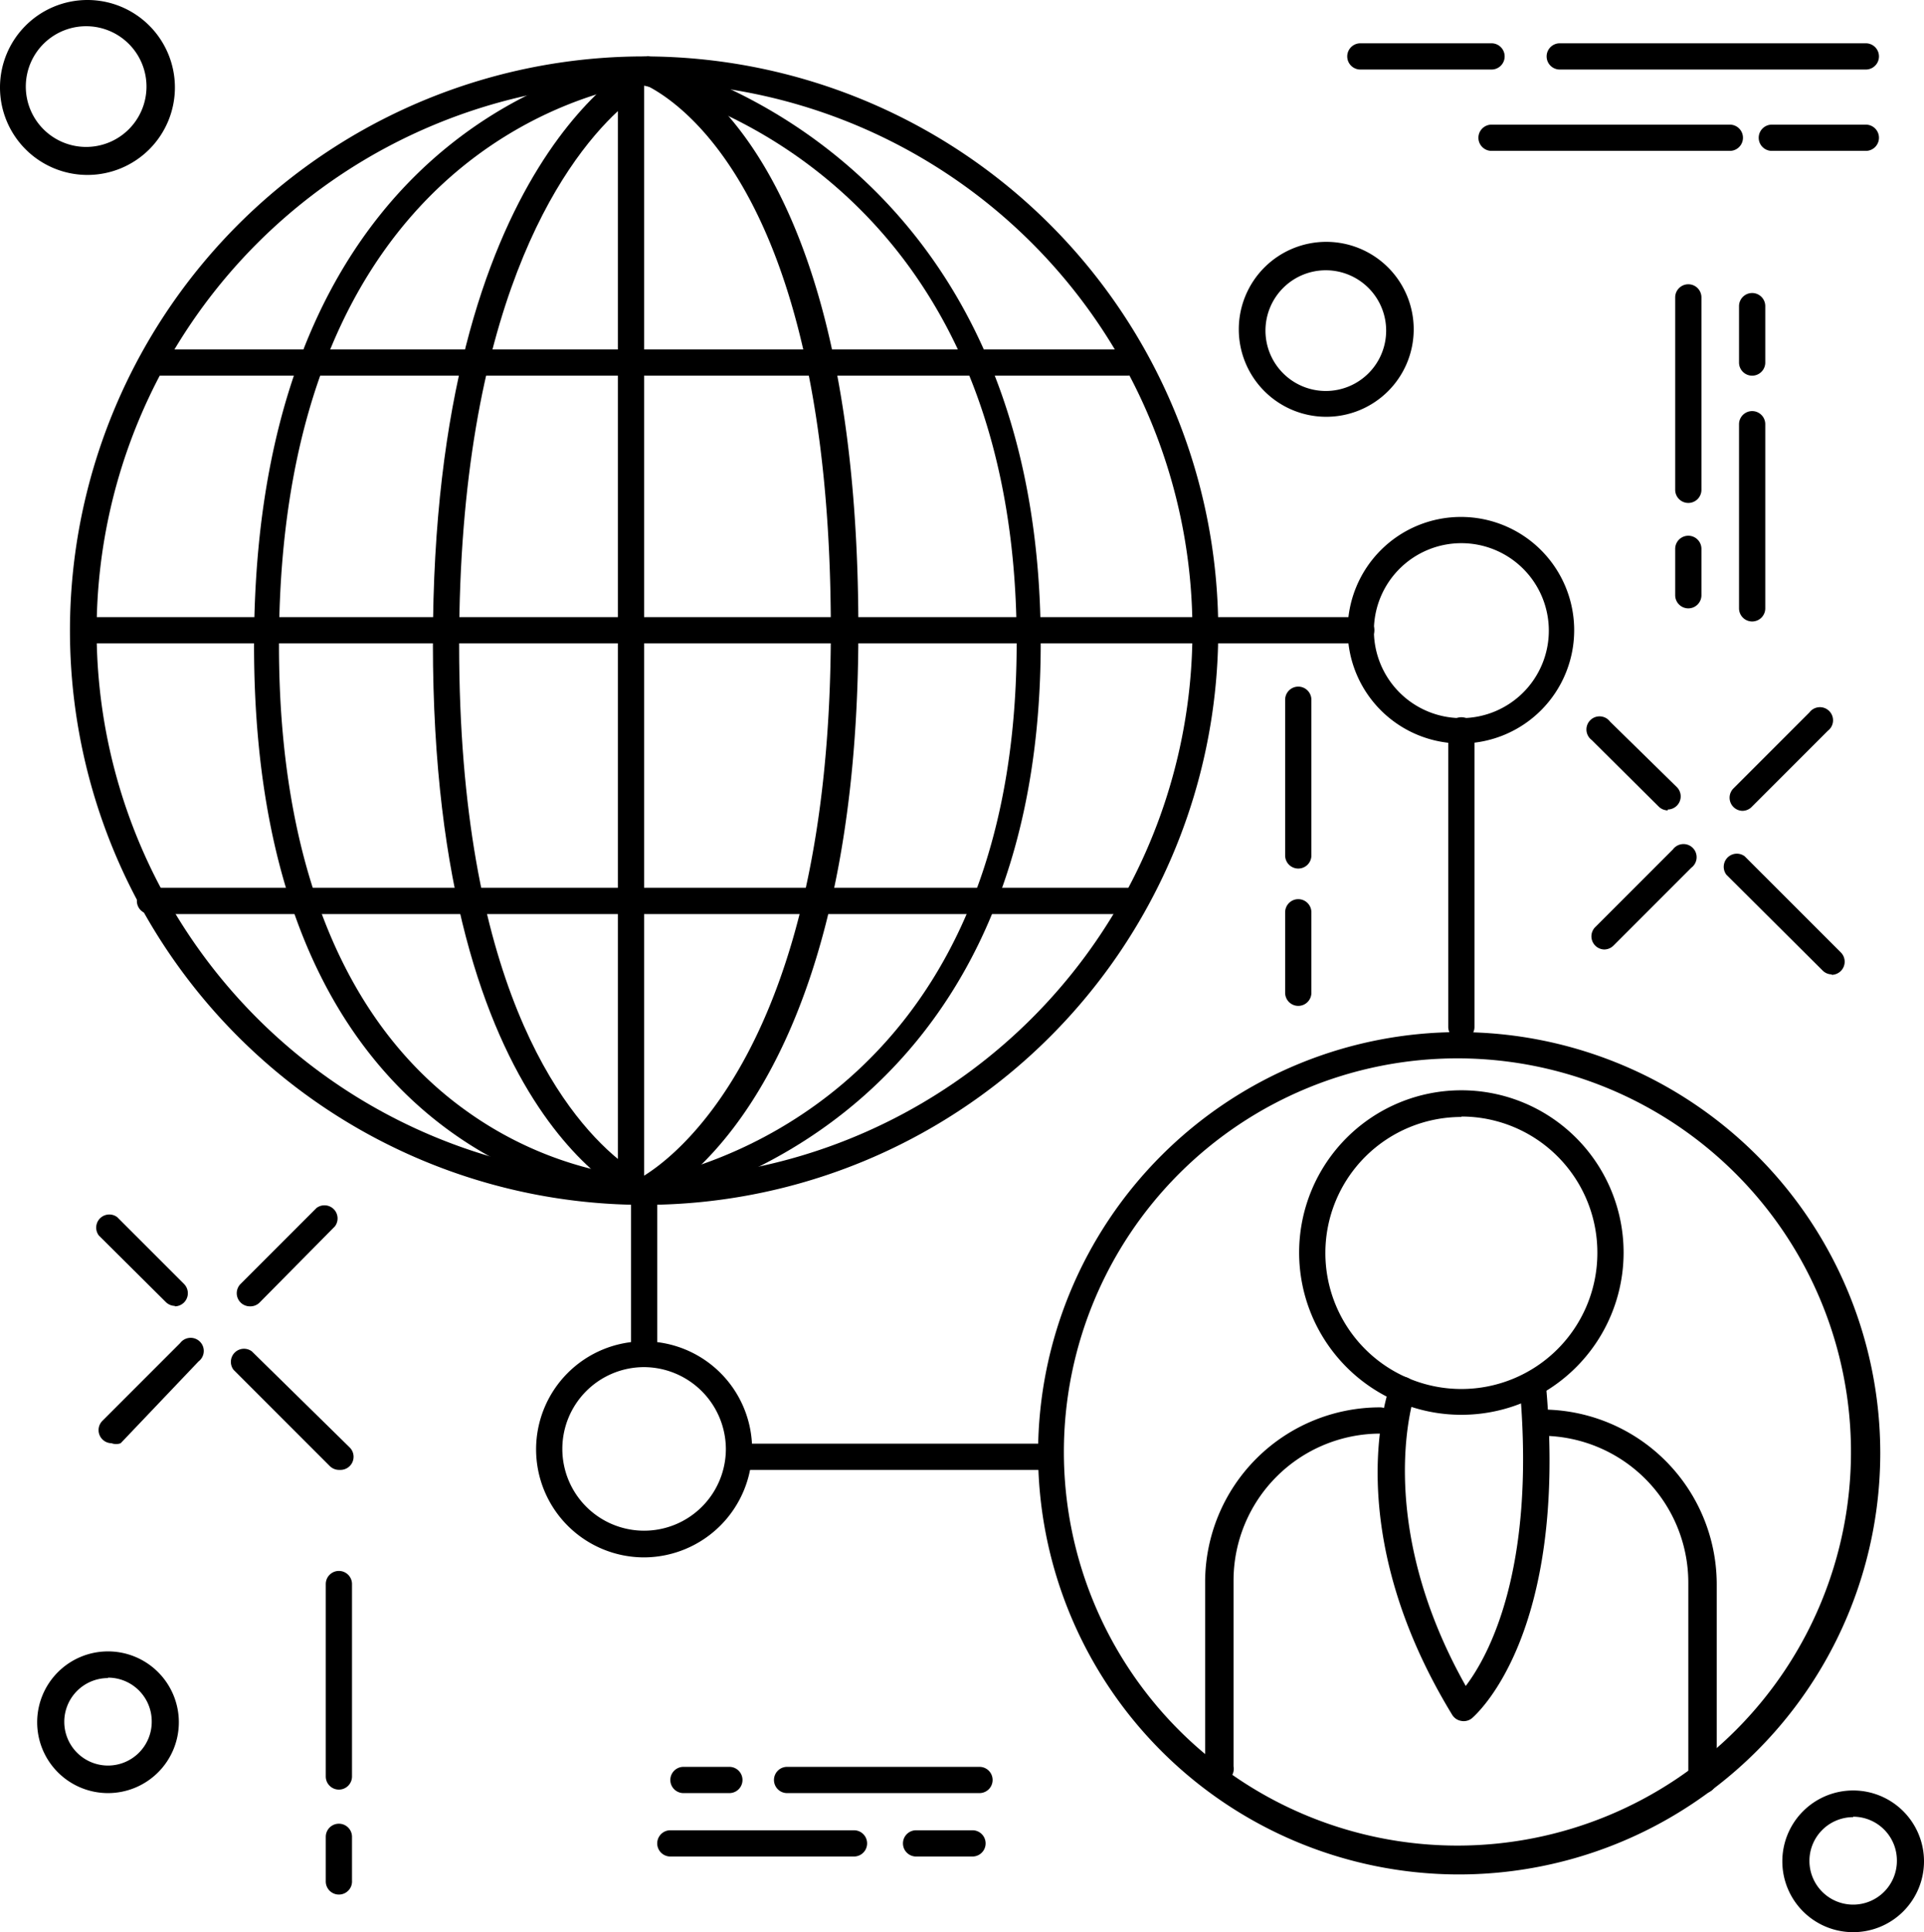 <svg xmlns="http://www.w3.org/2000/svg" viewBox="0 0 44 44.18"><title>Asset 1</title><g id="Layer_2" data-name="Layer 2"><g id="Layer_9" data-name="Layer 9"><path d="M2,4A2,2,0,1,1,4,2,2,2,0,0,1,2,4ZM2,.6A1.38,1.38,0,1,0,3.35,2,1.38,1.38,0,0,0,2,.6Z"/><path d="M33.42,17A2.59,2.59,0,1,1,36,14.41,2.59,2.59,0,0,1,33.42,17Zm0-4.58a2,2,0,1,0,2,2A2,2,0,0,0,33.42,12.42Z"/><path d="M33.42,32.35a3.71,3.71,0,1,1,3.71-3.71A3.71,3.71,0,0,1,33.42,32.35Zm0-6.81a3.11,3.11,0,1,0,3.11,3.11A3.11,3.11,0,0,0,33.42,25.53Z"/><path d="M30.33,9.53a2,2,0,1,1,2-2A2,2,0,0,1,30.33,9.53Zm0-3.35A1.38,1.38,0,1,0,31.7,7.55,1.38,1.38,0,0,0,30.33,6.18Z"/><path d="M14.73,35.61a2.47,2.47,0,1,1,2.47-2.47A2.48,2.48,0,0,1,14.73,35.61Zm0-4.35a1.87,1.87,0,1,0,1.87,1.87A1.88,1.88,0,0,0,14.73,31.26Z"/><path d="M14.73,1.89A12.53,12.53,0,1,1,2.21,14.41,12.54,12.54,0,0,1,14.73,1.89m0-.6A13.13,13.13,0,1,0,27.86,14.41,13.13,13.13,0,0,0,14.73,1.29Z"/><path d="M2.47,41a1.62,1.62,0,1,1,1.62-1.62A1.62,1.62,0,0,1,2.47,41Zm0-2.63a1,1,0,1,0,1,1A1,1,0,0,0,2.47,38.36Z"/><path d="M42.38,44.18A1.62,1.62,0,1,1,44,42.56,1.62,1.62,0,0,1,42.38,44.18Zm0-2.63a1,1,0,1,0,1,1A1,1,0,0,0,42.38,41.54Z"/><path d="M14.13,2.5v24c-1.28-1.06-3.63-4.06-3.63-11.75s2.33-11,3.63-12.21m.6-1.21S9.9,3.55,9.9,14.71s4.83,12.83,4.83,12.83V1.29Z"/><path d="M14.67,1.9C15.29,2.17,19,4.17,19,14.41c0,9.61-3.69,12.14-4.35,12.52a8.4,8.4,0,0,1-4-1.54c-2.79-2-4.27-5.68-4.27-10.63,0-11.22,7.26-12.7,8.36-12.86m.07-.61s-9,.86-9,13.47,9,12.78,9,12.78,4.82-2,4.82-13.13c0-11.87-4.82-13.13-4.82-13.13Z"/><path d="M14.73,27.57a.3.3,0,0,1,0-.6c.35-.05,8.52-1.36,8.52-12.28S15,2,14.68,1.95a.3.3,0,0,1,.12-.59c.09,0,9,1.9,9,13.34s-8.94,12.86-9,12.87Z"/><path d="M25.78,8.59H3.65a.3.3,0,1,1,0-.6H25.78a.3.3,0,1,1,0,.6Z"/><path d="M27.55,14.71H2a.3.3,0,0,1,0-.6H27.55a.3.3,0,1,1,0,.6Z"/><path d="M25.78,20.9H3.43a.3.3,0,1,1,0-.6H25.78a.3.3,0,1,1,0,.6Z"/><path d="M31.13,14.71H27.86a.3.3,0,1,1,0-.6h3.27a.3.3,0,1,1,0,.6Z"/><path d="M33.42,23.78a.3.3,0,0,1-.3-.3V16.7a.3.3,0,0,1,.6,0v6.78A.3.3,0,0,1,33.42,23.78Z"/><path d="M33.42,39.35h0a.3.3,0,0,1-.21-.14c-2.61-4.28-1.46-7.43-1.41-7.56a.3.3,0,0,1,.56.21s-1,2.85,1.16,6.69c.51-.67,1.6-2.63,1.24-6.77a.3.3,0,1,1,.6-.05c.5,5.66-1.61,7.48-1.7,7.56A.3.3,0,0,1,33.42,39.35Z"/><path d="M38.91,41a.3.3,0,0,1-.3-.3V36.18a3.36,3.36,0,0,0-3.35-3.35.3.3,0,1,1,0-.6,4,4,0,0,1,4,4V40.7A.3.3,0,0,1,38.91,41Z"/><path d="M27.86,40.74a.3.3,0,0,1-.3-.3V36.18a4,4,0,0,1,4-4,.3.3,0,0,1,0,.6,3.36,3.36,0,0,0-3.35,3.35v4.26A.3.3,0,0,1,27.86,40.74Z"/><rect x="14.43" y="27.54" width="0.6" height="3.42"/><rect x="16.9" y="33.01" width="6.9" height="0.6"/><path d="M33.33,42.86A9.63,9.63,0,1,1,43,33.23,9.64,9.64,0,0,1,33.33,42.86Zm0-18.66a9,9,0,1,0,9,9A9,9,0,0,0,33.33,24.2Z"/><path d="M34.11,1.59h-3a.3.3,0,0,1,0-.6h3a.3.3,0,1,1,0,.6Z"/><path d="M42.67,1.59h-7a.3.3,0,0,1,0-.6h7a.3.3,0,1,1,0,.6Z"/><path d="M39.57,3.45H34.11a.3.3,0,0,1,0-.6h5.45a.3.3,0,0,1,0,.6Z"/><path d="M42.67,3.45H40.52a.3.3,0,0,1,0-.6h2.15a.3.3,0,1,1,0,.6Z"/><path d="M38.61,11.5a.3.3,0,0,1-.3-.3V6.8a.3.3,0,1,1,.6,0v4.4A.3.3,0,0,1,38.61,11.5Z"/><path d="M38.61,13.91a.3.3,0,0,1-.3-.3V12.55a.3.3,0,0,1,.6,0v1.05A.3.3,0,0,1,38.61,13.91Z"/><path d="M7.75,40.92a.3.3,0,0,1-.3-.3v-4.4a.3.3,0,1,1,.6,0v4.4A.3.3,0,0,1,7.75,40.92Z"/><path d="M7.75,43.32a.3.3,0,0,1-.3-.3V42a.3.3,0,0,1,.6,0V43A.3.3,0,0,1,7.75,43.32Z"/><path d="M40.07,8.59a.3.3,0,0,1-.3-.3V7a.3.3,0,0,1,.6,0V8.29A.3.3,0,0,1,40.07,8.59Z"/><path d="M40.07,14.21a.3.3,0,0,1-.3-.3V9.7a.3.3,0,0,1,.6,0v4.2A.3.3,0,0,1,40.07,14.21Z"/><path d="M22.43,41H18a.3.3,0,0,1,0-.6h4.4a.3.3,0,1,1,0,.6Z"/><path d="M16.68,41H15.63a.3.3,0,0,1,0-.6h1.05a.3.3,0,0,1,0,.6Z"/><path d="M22.23,42.45H20.95a.3.3,0,1,1,0-.6h1.29a.3.3,0,0,1,0,.6Z"/><path d="M19.53,42.45h-4.2a.3.3,0,1,1,0-.6h4.2a.3.3,0,1,1,0,.6Z"/><path d="M29.69,19.86a.3.3,0,0,1-.3-.3V16a.3.3,0,1,1,.6,0v3.55A.3.3,0,0,1,29.69,19.86Z"/><path d="M29.69,23a.3.3,0,0,1-.3-.3V20.86a.3.3,0,1,1,.6,0v1.85A.3.3,0,0,1,29.69,23Z"/><path d="M41.89,22.28a.3.3,0,0,1-.21-.09L39.48,20a.3.3,0,0,1,.42-.42l2.2,2.2a.3.3,0,0,1-.21.51Z"/><path d="M38.14,18.53a.3.3,0,0,1-.21-.09L36.4,16.92a.3.3,0,1,1,.42-.42L38.35,18a.3.3,0,0,1-.21.51Z"/><path d="M36.69,21.71a.3.3,0,0,1-.21-.51l1.78-1.78a.3.3,0,1,1,.42.42L36.9,21.62A.3.3,0,0,1,36.69,21.71Z"/><path d="M39.85,18.54a.3.3,0,0,1-.21-.51l1.74-1.74a.3.3,0,1,1,.42.42l-1.74,1.74A.3.3,0,0,1,39.85,18.54Z"/><path d="M7.75,33.61a.3.3,0,0,1-.21-.09l-2.2-2.2a.3.3,0,0,1,.42-.42L8,33.1a.3.3,0,0,1-.21.51Z"/><path d="M4,29.86a.3.3,0,0,1-.21-.09L2.26,28.25a.3.3,0,0,1,.42-.42l1.53,1.53a.3.3,0,0,1-.21.51Z"/><path d="M2.55,33a.3.3,0,0,1-.21-.51l1.78-1.78a.3.3,0,1,1,.42.42L2.76,33A.3.3,0,0,1,2.55,33Z"/><path d="M5.71,29.87a.3.3,0,0,1-.21-.51l1.74-1.74a.3.3,0,0,1,.42.42L5.93,29.79A.3.3,0,0,1,5.71,29.87Z"/></g></g></svg>